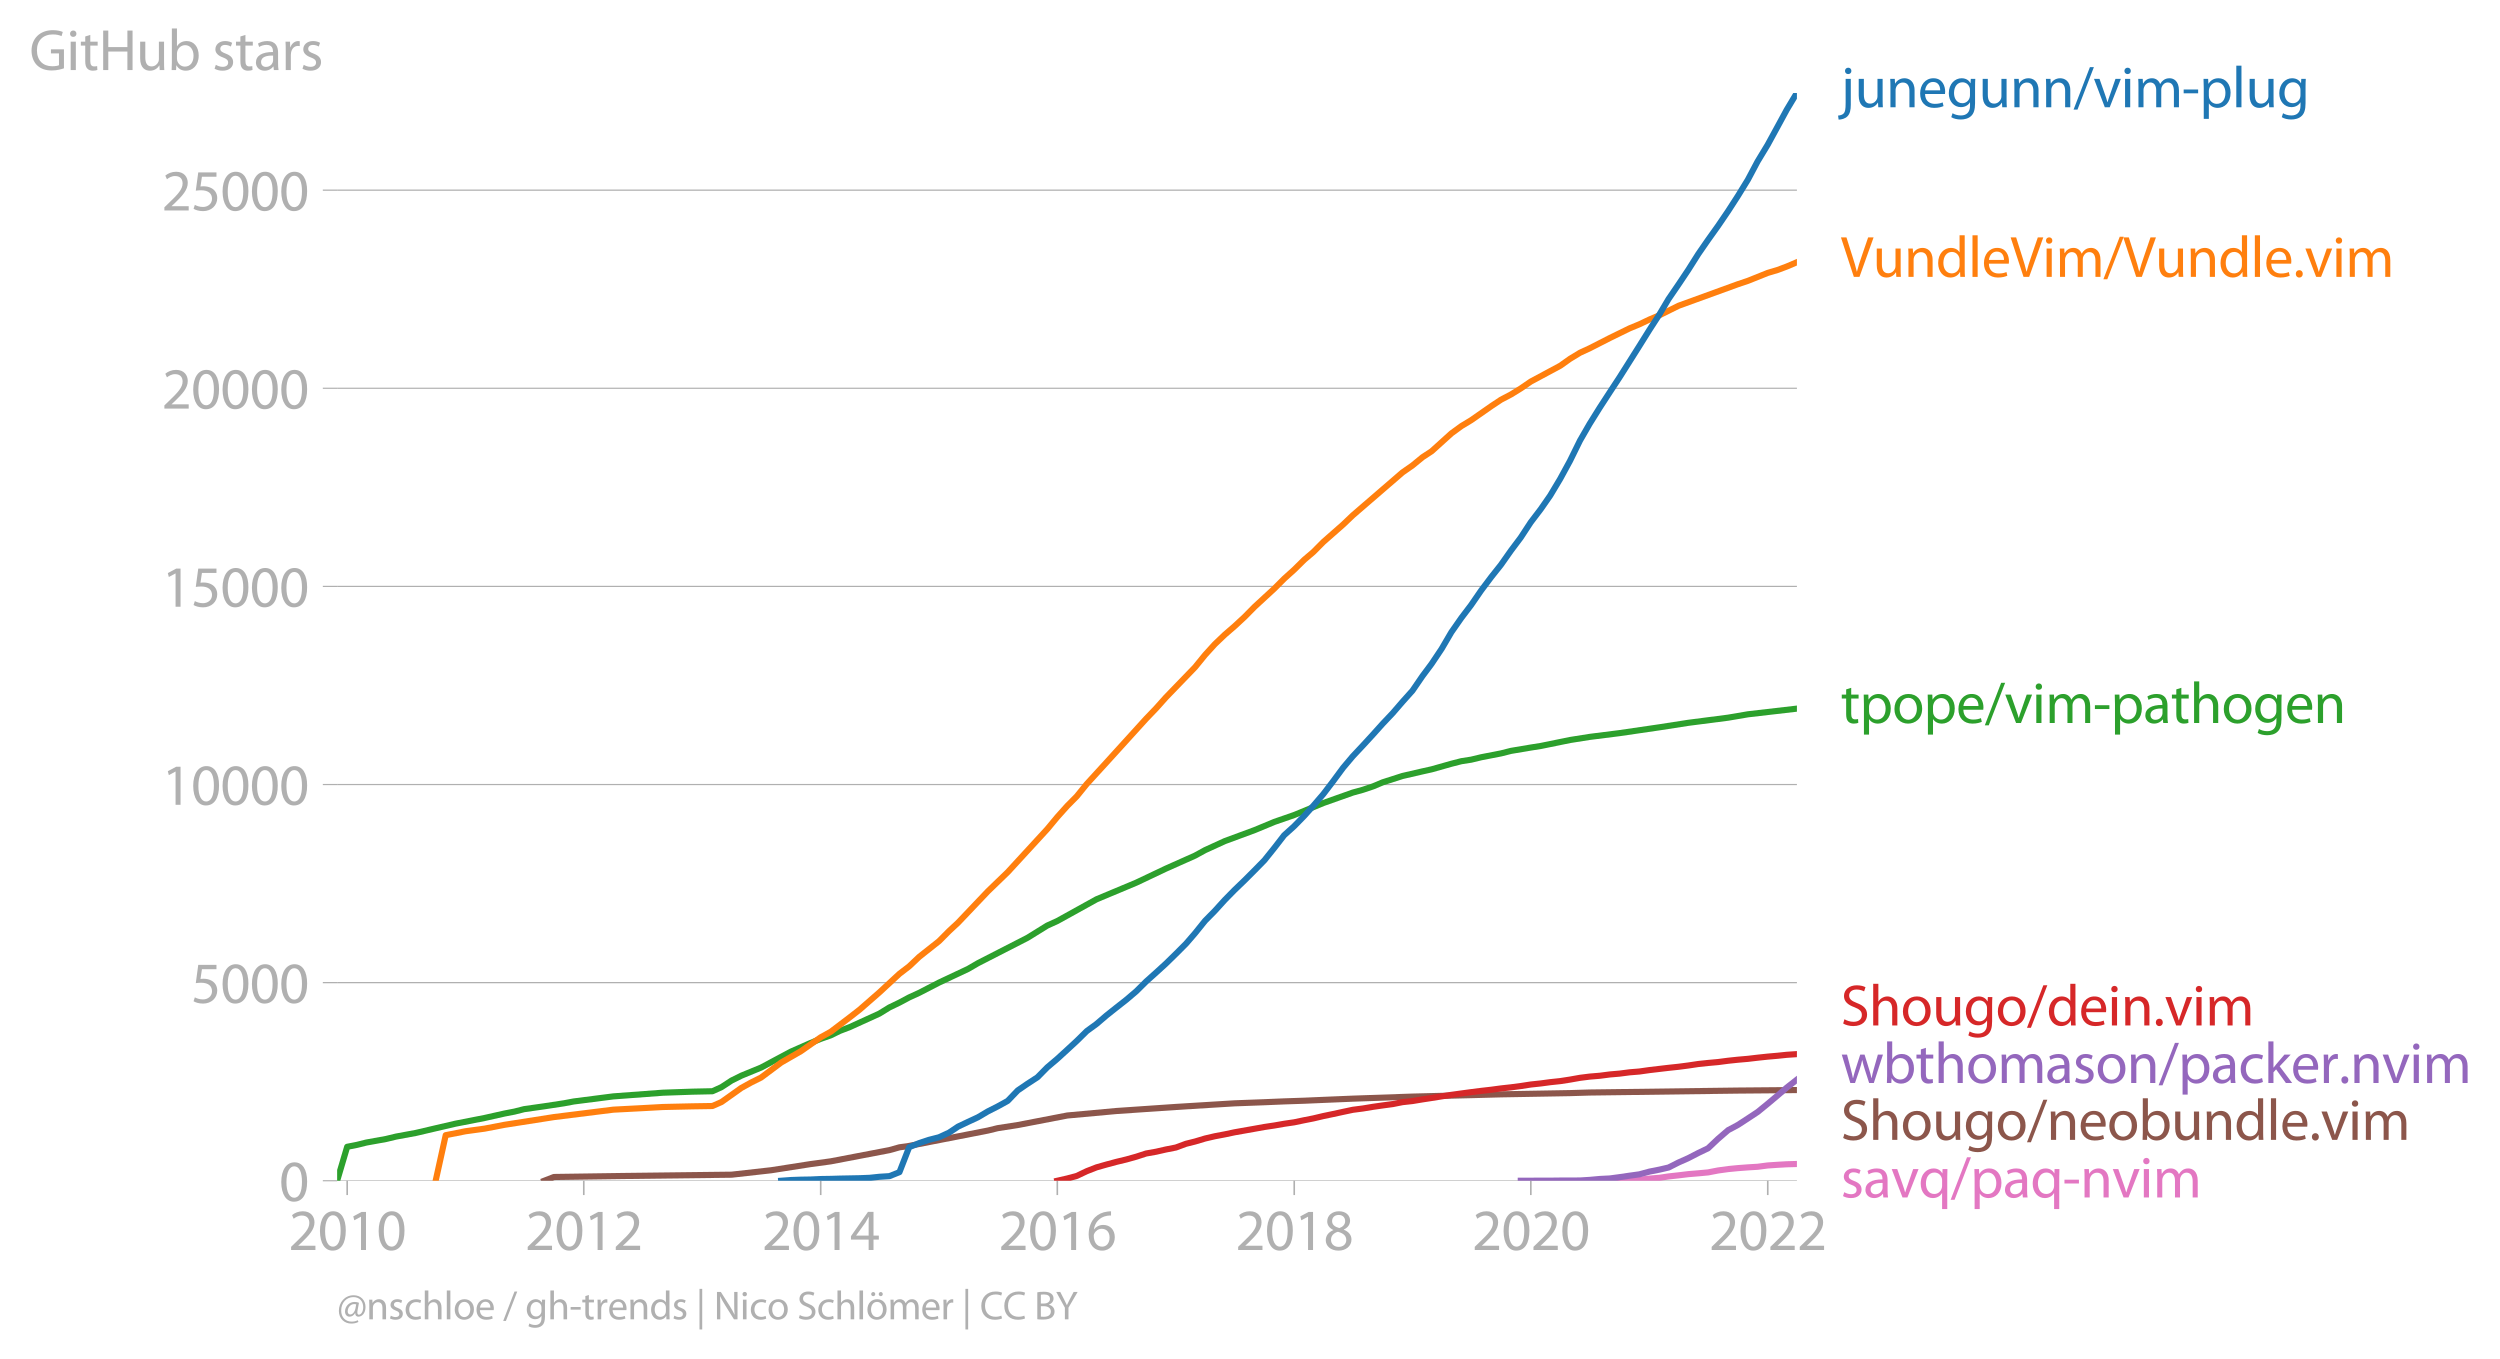 <svg xmlns:xlink="http://www.w3.org/1999/xlink" width="815.463" height="443.179" viewBox="0 0 611.597 332.384" xmlns="http://www.w3.org/2000/svg"><defs><style>*{stroke-linejoin:round;stroke-linecap:butt}</style></defs><g id="figure_1"><path d="M0 332.384h611.597V0H0v332.384z" style="fill:none" id="patch_1"/><g id="axes_1"><path d="M82.476 288.857h357.12V22.745H82.476v266.112z" style="fill:none" id="patch_2"/><g id="matplotlib.axis_1"><g id="xtick_1"><g id="line2d_1"><defs><path id="m082ef6f374" d="M0 0v3.5" style="stroke:#b0b0b0;stroke-width:.4"/></defs><use xlink:href="#m082ef6f374" x="84.934" y="288.857" style="fill:#b0b0b0;stroke:#b0b0b0;stroke-width:.4"/></g><g style="fill:#b0b0b0" transform="matrix(.14 0 0 -.14 70.571 305.797)" id="text_1"><defs><path id="MyriadPro-Regular-32" d="M2944 0v467H1075v13l333 307c877 845 1434 1466 1434 2234 0 595-378 1209-1274 1209-480 0-890-179-1178-422l180-397c192 160 505 352 883 352 621 0 825-390 825-813-6-627-486-1164-1548-2176L288 346V0h2656z" transform="scale(.016)"/><path id="MyriadPro-Regular-30" d="M1677 4230c-845 0-1447-768-1447-2163C243 691 794-70 1606-70c922 0 1447 780 1447 2195 0 1325-499 2105-1376 2105zm-32-435c582 0 845-672 845-1696 0-1062-276-1734-852-1734-512 0-844 614-844 1696 0 1133 358 1734 851 1734z" transform="scale(.016)"/><path id="MyriadPro-Regular-31" d="M1510 0h544v4160h-480l-908-486 108-429 724 390h12V0z" transform="scale(.016)"/></defs><use xlink:href="#MyriadPro-Regular-32"/><use xlink:href="#MyriadPro-Regular-30" x="51.3"/><use xlink:href="#MyriadPro-Regular-31" x="102.6"/><use xlink:href="#MyriadPro-Regular-30" x="153.9"/></g></g><g id="xtick_2"><use xlink:href="#m082ef6f374" x="142.816" y="288.857" style="fill:#b0b0b0;stroke:#b0b0b0;stroke-width:.4" id="line2d_2"/><g style="fill:#b0b0b0" transform="matrix(.14 0 0 -.14 128.452 305.797)" id="text_2"><use xlink:href="#MyriadPro-Regular-32"/><use xlink:href="#MyriadPro-Regular-30" x="51.3"/><use xlink:href="#MyriadPro-Regular-31" x="102.6"/><use xlink:href="#MyriadPro-Regular-32" x="153.9"/></g></g><g id="xtick_3"><use xlink:href="#m082ef6f374" x="200.776" y="288.857" style="fill:#b0b0b0;stroke:#b0b0b0;stroke-width:.4" id="line2d_3"/><g style="fill:#b0b0b0" transform="matrix(.14 0 0 -.14 186.413 305.797)" id="text_3"><defs><path id="MyriadPro-Regular-34" d="M2560 0v1133h582v441h-582v2586h-608L96 1504v-371h1933V0h531zM666 1574v13l1017 1415c115 192 218 371 346 614h19c-13-218-19-435-19-653V1574H666z" transform="scale(.016)"/></defs><use xlink:href="#MyriadPro-Regular-32"/><use xlink:href="#MyriadPro-Regular-30" x="51.3"/><use xlink:href="#MyriadPro-Regular-31" x="102.6"/><use xlink:href="#MyriadPro-Regular-34" x="153.9"/></g></g><g id="xtick_4"><use xlink:href="#m082ef6f374" x="258.658" y="288.857" style="fill:#b0b0b0;stroke:#b0b0b0;stroke-width:.4" id="line2d_4"/><g style="fill:#b0b0b0" transform="matrix(.14 0 0 -.14 244.294 305.797)" id="text_4"><defs><path id="MyriadPro-Regular-36" d="M2662 4224c-102 0-243-6-409-32-525-64-986-275-1331-614-410-410-704-1056-704-1876C218 621 800-70 1690-70c864 0 1382 704 1382 1465 0 813-518 1344-1254 1344-461 0-807-217-1005-480h-19c96 685 563 1331 1446 1479 160 25 307 32 422 25v461zM1690 365c-589 0-903 505-916 1190 0 103 26 186 64 250 154 301 468 512 807 512 518 0 857-359 857-954s-326-998-806-998h-6z" transform="scale(.016)"/></defs><use xlink:href="#MyriadPro-Regular-32"/><use xlink:href="#MyriadPro-Regular-30" x="51.3"/><use xlink:href="#MyriadPro-Regular-31" x="102.6"/><use xlink:href="#MyriadPro-Regular-36" x="153.9"/></g></g><g id="xtick_5"><use xlink:href="#m082ef6f374" x="316.618" y="288.857" style="fill:#b0b0b0;stroke:#b0b0b0;stroke-width:.4" id="line2d_5"/><g style="fill:#b0b0b0" transform="matrix(.14 0 0 -.14 302.255 305.797)" id="text_5"><defs><path id="MyriadPro-Regular-38" d="M1062 2170c-512-218-825-589-825-1114C237 448 762-70 1632-70c794 0 1414 486 1414 1209 0 506-320 871-838 1075v20c512 243 685 620 685 972 0 519-403 1024-1210 1024-729 0-1286-448-1286-1107 0-358 198-717 659-934l6-19zm583-1831c-531 0-851 371-832 794 0 397 262 717 749 857 563-160 915-403 915-908 0-423-327-743-832-743zm6 3488c506 0 704-345 704-678 0-378-275-634-633-755-480 128-794 352-794 768 0 358 256 665 723 665z" transform="scale(.016)"/></defs><use xlink:href="#MyriadPro-Regular-32"/><use xlink:href="#MyriadPro-Regular-30" x="51.3"/><use xlink:href="#MyriadPro-Regular-31" x="102.6"/><use xlink:href="#MyriadPro-Regular-38" x="153.9"/></g></g><g id="xtick_6"><use xlink:href="#m082ef6f374" x="374.5" y="288.857" style="fill:#b0b0b0;stroke:#b0b0b0;stroke-width:.4" id="line2d_6"/><g style="fill:#b0b0b0" transform="matrix(.14 0 0 -.14 360.136 305.797)" id="text_6"><use xlink:href="#MyriadPro-Regular-32"/><use xlink:href="#MyriadPro-Regular-30" x="51.3"/><use xlink:href="#MyriadPro-Regular-32" x="102.6"/><use xlink:href="#MyriadPro-Regular-30" x="153.9"/></g></g><g id="xtick_7"><use xlink:href="#m082ef6f374" x="432.46" y="288.857" style="fill:#b0b0b0;stroke:#b0b0b0;stroke-width:.4" id="line2d_7"/><g style="fill:#b0b0b0" transform="matrix(.14 0 0 -.14 418.097 305.797)" id="text_7"><use xlink:href="#MyriadPro-Regular-32"/><use xlink:href="#MyriadPro-Regular-30" x="51.3"/><use xlink:href="#MyriadPro-Regular-32" x="102.6"/><use xlink:href="#MyriadPro-Regular-32" x="153.9"/></g></g></g><g id="matplotlib.axis_2"><g id="ytick_1"><path d="M82.476 288.857h357.12" clip-path="url(#p7a5272854f)" style="fill:none;stroke:#b0b0b0;stroke-width:.3;stroke-linecap:square" id="line2d_8"/><g id="line2d_9"><defs><path id="m5adf22df13" d="M0 0h-3.5" style="stroke:#b0b0b0;stroke-width:.3"/></defs><use xlink:href="#m5adf22df13" x="82.476" y="288.857" style="fill:#b0b0b0;stroke:#b0b0b0;stroke-width:.3"/></g><use xlink:href="#MyriadPro-Regular-30" style="fill:#b0b0b0" transform="matrix(.14 0 0 -.14 68.295 293.827)" id="text_8"/></g><g id="ytick_2"><path d="M82.476 240.39h357.12" clip-path="url(#p7a5272854f)" style="fill:none;stroke:#b0b0b0;stroke-width:.3;stroke-linecap:square" id="line2d_10"/><use xlink:href="#m5adf22df13" x="82.476" y="240.39" style="fill:#b0b0b0;stroke:#b0b0b0;stroke-width:.3" id="line2d_11"/><g style="fill:#b0b0b0" transform="matrix(.14 0 0 -.14 46.75 245.36)" id="text_9"><defs><path id="MyriadPro-Regular-35" d="M2771 4160H781L512 2163c154 19 339 45 576 45 832 0 1190-384 1197-922 0-556-455-902-986-902-377 0-717 128-889 230L269 186C467 58 851-70 1306-70c902 0 1548 608 1548 1420 0 525-268 884-595 1069-256 154-576 224-896 224-153 0-243-13-339-25l160 1068h1587v474z" transform="scale(.016)"/></defs><use xlink:href="#MyriadPro-Regular-35"/><use xlink:href="#MyriadPro-Regular-30" x="51.3"/><use xlink:href="#MyriadPro-Regular-30" x="102.6"/><use xlink:href="#MyriadPro-Regular-30" x="153.9"/></g></g><g id="ytick_3"><path d="M82.476 191.923h357.12" clip-path="url(#p7a5272854f)" style="fill:none;stroke:#b0b0b0;stroke-width:.3;stroke-linecap:square" id="line2d_12"/><use xlink:href="#m5adf22df13" x="82.476" y="191.923" style="fill:#b0b0b0;stroke:#b0b0b0;stroke-width:.3" id="line2d_13"/><g style="fill:#b0b0b0" transform="matrix(.14 0 0 -.14 39.568 196.893)" id="text_10"><use xlink:href="#MyriadPro-Regular-31"/><use xlink:href="#MyriadPro-Regular-30" x="51.3"/><use xlink:href="#MyriadPro-Regular-30" x="102.6"/><use xlink:href="#MyriadPro-Regular-30" x="153.9"/><use xlink:href="#MyriadPro-Regular-30" x="205.2"/></g></g><g id="ytick_4"><path d="M82.476 143.456h357.12" clip-path="url(#p7a5272854f)" style="fill:none;stroke:#b0b0b0;stroke-width:.3;stroke-linecap:square" id="line2d_14"/><use xlink:href="#m5adf22df13" x="82.476" y="143.456" style="fill:#b0b0b0;stroke:#b0b0b0;stroke-width:.3" id="line2d_15"/><g style="fill:#b0b0b0" transform="matrix(.14 0 0 -.14 39.568 148.426)" id="text_11"><use xlink:href="#MyriadPro-Regular-31"/><use xlink:href="#MyriadPro-Regular-35" x="51.3"/><use xlink:href="#MyriadPro-Regular-30" x="102.6"/><use xlink:href="#MyriadPro-Regular-30" x="153.9"/><use xlink:href="#MyriadPro-Regular-30" x="205.2"/></g></g><g id="ytick_5"><path d="M82.476 94.99h357.12" clip-path="url(#p7a5272854f)" style="fill:none;stroke:#b0b0b0;stroke-width:.3;stroke-linecap:square" id="line2d_16"/><use xlink:href="#m5adf22df13" x="82.476" y="94.99" style="fill:#b0b0b0;stroke:#b0b0b0;stroke-width:.3" id="line2d_17"/><g style="fill:#b0b0b0" transform="matrix(.14 0 0 -.14 39.568 99.96)" id="text_12"><use xlink:href="#MyriadPro-Regular-32"/><use xlink:href="#MyriadPro-Regular-30" x="51.3"/><use xlink:href="#MyriadPro-Regular-30" x="102.6"/><use xlink:href="#MyriadPro-Regular-30" x="153.9"/><use xlink:href="#MyriadPro-Regular-30" x="205.2"/></g></g><g id="ytick_6"><path d="M82.476 46.523h357.12" clip-path="url(#p7a5272854f)" style="fill:none;stroke:#b0b0b0;stroke-width:.3;stroke-linecap:square" id="line2d_18"/><use xlink:href="#m5adf22df13" x="82.476" y="46.523" style="fill:#b0b0b0;stroke:#b0b0b0;stroke-width:.3" id="line2d_19"/><g style="fill:#b0b0b0" transform="matrix(.14 0 0 -.14 39.568 51.493)" id="text_13"><use xlink:href="#MyriadPro-Regular-32"/><use xlink:href="#MyriadPro-Regular-35" x="51.3"/><use xlink:href="#MyriadPro-Regular-30" x="102.6"/><use xlink:href="#MyriadPro-Regular-30" x="153.9"/><use xlink:href="#MyriadPro-Regular-30" x="205.2"/></g></g><g style="fill:#b0b0b0" transform="matrix(.14 0 0 -.14 7.2 17.14)" id="text_14"><defs><path id="MyriadPro-Regular-47" d="M3770 2266H2349v-448h877V531c-128-64-378-115-743-115-1005 0-1664 646-1664 1741 0 1081 685 1734 1735 1734 435 0 723-83 953-185l135 454c-186 90-576 198-1076 198-1446 0-2329-940-2336-2227 0-672 231-1248 602-1606 422-403 960-570 1613-570 582 0 1075 147 1325 237v2074z" transform="scale(.016)"/><path id="MyriadPro-Regular-69" d="M1030 0v3098H467V0h563zM749 4320c-205 0-352-154-352-352 0-192 141-346 339-346 224 0 365 154 358 346 0 198-134 352-345 352z" transform="scale(.016)"/><path id="MyriadPro-Regular-74" d="M595 3667v-569H115v-429h480V979c0-365 58-640 218-806C947 19 1158-70 1421-70c217 0 390 38 499 83l-26 422c-83-25-172-38-326-38-314 0-422 217-422 601v1671h806v429h-806v742l-551-173z" transform="scale(.016)"/><path id="MyriadPro-Regular-48" d="M486 4314V0h557v2022h2087V0h563v4314h-563V2509H1043v1805H486z" transform="scale(.016)"/><path id="MyriadPro-Regular-75" d="M3059 3098h-563V1197c0-103-19-205-51-288-103-250-365-512-743-512-512 0-691 397-691 985v1716H448V1286C448 198 1030-70 1517-70c550 0 877 326 1024 576h13l32-506h499c-19 243-26 525-26 845v2253z" transform="scale(.016)"/><path id="MyriadPro-Regular-62" d="M467 800c0-275-13-589-25-800h486l26 512h19c230-410 589-582 1037-582 691 0 1388 550 1388 1657 7 941-537 1581-1305 1581-499 0-858-224-1056-570h-13v1946H467V800zm557 998c0 90 19 167 32 231 115 429 474 691 858 691 601 0 921-531 921-1152 0-710-352-1190-941-1190-409 0-736 268-844 659-13 64-26 134-26 205v556z" transform="scale(.016)"/><path id="MyriadPro-Regular-73" d="M250 147C467 19 781-70 1120-70c736 0 1158 390 1158 934 0 461-275 730-812 934-404 154-589 269-589 525 0 231 185 423 518 423 288 0 512-103 634-180l141 410c-173 102-448 192-762 192-666 0-1069-410-1069-909 0-371 263-678 819-877 416-153 576-300 576-569 0-256-192-461-601-461-282 0-576 115-743 224L250 147z" transform="scale(.016)"/><path id="MyriadPro-Regular-61" d="M2643 1901c0 621-230 1267-1177 1267-391 0-762-109-1018-275l128-371c218 140 518 230 806 230 634 0 704-461 704-717v-64C890 1978 224 1568 224 819c0-448 320-889 947-889 442 0 775 217 947 460h20l44-390h512c-38 211-51 474-51 742v1159zm-544-858c0-57-13-121-32-179-89-262-345-518-749-518-288 0-531 172-531 537 0 602 698 711 1312 698v-538z" transform="scale(.016)"/><path id="MyriadPro-Regular-72" d="M467 0h557v1651c0 96 13 186 26 263 76 422 358 723 755 723 77 0 134-7 192-19v531c-51 13-96 19-160 19-378 0-717-262-858-678h-25l-20 608H442c19-288 25-602 25-967V0z" transform="scale(.016)"/></defs><use xlink:href="#MyriadPro-Regular-47"/><use xlink:href="#MyriadPro-Regular-69" x="64.6"/><use xlink:href="#MyriadPro-Regular-74" x="88"/><use xlink:href="#MyriadPro-Regular-48" x="121.1"/><use xlink:href="#MyriadPro-Regular-75" x="186.3"/><use xlink:href="#MyriadPro-Regular-62" x="241.4"/><use xlink:href="#MyriadPro-Regular-20" x="298.3"/><use xlink:href="#MyriadPro-Regular-73" x="319.5"/><use xlink:href="#MyriadPro-Regular-74" x="359.1"/><use xlink:href="#MyriadPro-Regular-61" x="392.2"/><use xlink:href="#MyriadPro-Regular-72" x="440.4"/><use xlink:href="#MyriadPro-Regular-73" x="473.1"/></g></g><path d="m396.225 288.857 2.458-.223 2.379-.03 2.458-.27 2.457-.204 2.22-.33 2.459-.271 2.378-.29 2.458-.204 2.379-.223 2.458-.475 2.458-.34 2.379-.232 2.458-.184 2.378-.146 2.458-.32 2.458-.164 2.22-.127 2.458-.067" clip-path="url(#p7a5272854f)" style="fill:none;stroke:#e377c2;stroke-width:1.5;stroke-linecap:square" id="line2d_20"/><path d="m133.142 288.857 2.379-.92 16.889-.243 26.562-.32 9.673-1.086 9.673-1.512 4.916-.669 14.352-2.743 2.458-.688 2.378-.34 19.268-3.76 2.378-.582 4.916-.766 12.132-2.336 11.972-1.095 14.59-.999 14.35-.882 7.296-.271 4.836-.204 4.916-.165 4.678-.203 7.216-.3 14.589-.505 14.351-.358 7.295-.194 16.889-.3 4.836-.146 36.236-.475 14.43-.126h0" clip-path="url(#p7a5272854f)" style="fill:none;stroke:#8c564b;stroke-width:1.5;stroke-linecap:square" id="line2d_21"/><path d="m372.042 288.857 2.458-.01 2.458-.01h2.299l2.458-.029h2.379l2.458-.019 2.378-.145 2.458-.223 2.458-.126 2.379-.32 2.458-.359 2.379-.33 2.458-.668 2.457-.485 2.22-.514 2.459-1.24 2.378-1.057 2.458-1.27 2.379-1.144 2.458-2.326 2.458-2.113 2.379-1.27 2.458-1.6 2.378-1.57 2.458-2.006 2.458-2.065 2.22-1.91 2.458-1.929" clip-path="url(#p7a5272854f)" style="fill:none;stroke:#9467bd;stroke-width:1.5;stroke-linecap:square" id="line2d_22"/><g style="fill:#1f77b4" transform="matrix(.14 0 0 -.14 450.31 26.238)" id="text_15"><defs><path id="MyriadPro-Regular-6a" d="M-230-1350c300 0 710 102 960 352 275 281 371 672 371 1273v2823H538V493c0-743-58-992-212-1165C192-819-32-890-288-909l58-441zM826 4320c-212 0-359-154-359-352 0-186 135-346 346-346 224 0 358 160 352 346 0 198-135 352-339 352z" transform="scale(.016)"/><path id="MyriadPro-Regular-6e" d="M467 0h563v1862c0 96 13 192 39 263 96 313 384 576 755 576 531 0 717-416 717-915V0h563v1850c0 1062-666 1318-1094 1318-512 0-871-288-1024-582h-13l-32 512H442c19-256 25-519 25-839V0z" transform="scale(.016)"/><path id="MyriadPro-Regular-65" d="M2957 1446c6 58 19 148 19 263 0 569-269 1459-1280 1459-902 0-1453-736-1453-1670C243 563 813-70 1766-70c493 0 832 108 1031 198l-96 403c-211-89-455-160-858-160-563 0-1049 314-1062 1075h2176zM787 1850c45 390 295 915 864 915 634 0 787-557 781-915H787z" transform="scale(.016)"/><path id="MyriadPro-Regular-67" d="M3110 2246c0 378 13 628 26 852h-493l-25-468h-13c-135 256-429 538-967 538-710 0-1395-595-1395-1645C243 666 794 13 1562 13c480 0 812 230 985 518h13V186c0-781-422-1082-998-1082-384 0-704 115-909 243l-141-429c250-166 659-256 1030-256 391 0 826 90 1127 372 301 268 441 704 441 1414v1798zm-556-928c0-96-13-204-45-300-122-359-435-576-781-576-608 0-915 505-915 1113 0 717 384 1171 921 1171 410 0 685-268 788-595 25-77 32-160 32-256v-557z" transform="scale(.016)"/><path id="MyriadPro-Regular-2f" d="m422-256 1792 4640h-435L-6-256h428z" transform="scale(.016)"/><path id="MyriadPro-Regular-76" d="M83 3098 1261 0h537l1216 3098h-588l-602-1741c-102-282-192-538-262-794h-20c-64 256-147 512-249 794L685 3098H83z" transform="scale(.016)"/><path id="MyriadPro-Regular-6d" d="M467 0h551v1869c0 96 12 192 44 275 90 282 346 563 698 563 429 0 646-358 646-851V0h551v1914c0 102 19 204 45 281 96 275 345 512 665 512 455 0 672-358 672-953V0h551v1824c0 1075-608 1344-1018 1344-294 0-499-77-685-218-128-96-249-230-345-403h-13c-135 365-455 621-877 621-512 0-800-275-973-570h-19l-26 500H442c19-256 25-519 25-839V0z" transform="scale(.016)"/><path id="MyriadPro-Regular-2d" d="M192 1939v-416h1581v416H192z" transform="scale(.016)"/><path id="MyriadPro-Regular-70" d="M467-1267h557V416h13c185-307 544-486 953-486 730 0 1408 550 1408 1664 0 940-563 1574-1312 1574-505 0-870-224-1100-602h-13l-26 532H442c12-295 25-615 25-1012v-3353zm557 3059c0 77 19 160 38 230 109 423 468 698 852 698 595 0 921-531 921-1152 0-710-345-1197-941-1197-403 0-742 269-844 659-13 71-26 148-26 231v531z" transform="scale(.016)"/><path id="MyriadPro-Regular-6c" d="M467 0h563v4544H467V0z" transform="scale(.016)"/></defs><use xlink:href="#MyriadPro-Regular-6a"/><use xlink:href="#MyriadPro-Regular-75" x="24.3"/><use xlink:href="#MyriadPro-Regular-6e" x="79.4"/><use xlink:href="#MyriadPro-Regular-65" x="134.9"/><use xlink:href="#MyriadPro-Regular-67" x="185"/><use xlink:href="#MyriadPro-Regular-75" x="240.9"/><use xlink:href="#MyriadPro-Regular-6e" x="296"/><use xlink:href="#MyriadPro-Regular-6e" x="351.5"/><use xlink:href="#MyriadPro-Regular-2f" x="407"/><use xlink:href="#MyriadPro-Regular-76" x="441.3"/><use xlink:href="#MyriadPro-Regular-69" x="489.4"/><use xlink:href="#MyriadPro-Regular-6d" x="512.8"/><use xlink:href="#MyriadPro-Regular-2d" x="596.2"/><use xlink:href="#MyriadPro-Regular-70" x="626.9"/><use xlink:href="#MyriadPro-Regular-6c" x="683.8"/><use xlink:href="#MyriadPro-Regular-75" x="707.4"/><use xlink:href="#MyriadPro-Regular-67" x="762.5"/></g><g style="fill:#ff7f0e" transform="matrix(.14 0 0 -.14 450.31 67.74)" id="text_16"><defs><path id="MyriadPro-Regular-56" d="m2048 0 1542 4314h-595l-729-2132c-192-563-372-1107-493-1606h-13c-115 506-275 1030-461 1613L627 4314H26L1434 0h614z" transform="scale(.016)"/><path id="MyriadPro-Regular-64" d="M2579 4544V2694h-13c-140 250-460 474-934 474-755 0-1395-634-1389-1664C243 563 819-70 1568-70c506 0 883 262 1056 608h13l25-538h506c-19 211-26 525-26 800v3744h-563zm0-3245c0-89-6-166-25-243-103-422-448-672-826-672-608 0-915 518-915 1146 0 684 345 1196 928 1196 422 0 729-294 813-652 19-71 25-167 25-237v-538z" transform="scale(.016)"/><path id="MyriadPro-Regular-2e" d="M710-70c237 0 384 172 384 403 0 237-153 403-377 403S333 570 333 333c0-231 153-403 371-403h6z" transform="scale(.016)"/></defs><use xlink:href="#MyriadPro-Regular-56"/><use xlink:href="#MyriadPro-Regular-75" x="55.8"/><use xlink:href="#MyriadPro-Regular-6e" x="110.9"/><use xlink:href="#MyriadPro-Regular-64" x="166.4"/><use xlink:href="#MyriadPro-Regular-6c" x="222.8"/><use xlink:href="#MyriadPro-Regular-65" x="246.4"/><use xlink:href="#MyriadPro-Regular-56" x="296.5"/><use xlink:href="#MyriadPro-Regular-69" x="352.3"/><use xlink:href="#MyriadPro-Regular-6d" x="375.7"/><use xlink:href="#MyriadPro-Regular-2f" x="459.1"/><use xlink:href="#MyriadPro-Regular-56" x="493.4"/><use xlink:href="#MyriadPro-Regular-75" x="549.2"/><use xlink:href="#MyriadPro-Regular-6e" x="604.3"/><use xlink:href="#MyriadPro-Regular-64" x="659.8"/><use xlink:href="#MyriadPro-Regular-6c" x="716.2"/><use xlink:href="#MyriadPro-Regular-65" x="739.8"/><use xlink:href="#MyriadPro-Regular-2e" x="789.9"/><use xlink:href="#MyriadPro-Regular-76" x="810.6"/><use xlink:href="#MyriadPro-Regular-69" x="858.7"/><use xlink:href="#MyriadPro-Regular-6d" x="882.1"/></g><g style="fill:#2ca02c" transform="matrix(.14 0 0 -.14 450.31 176.867)" id="text_17"><defs><path id="MyriadPro-Regular-6f" d="M1779 3168c-857 0-1536-608-1536-1645C243 544 890-70 1728-70c749 0 1542 499 1542 1644 0 948-601 1594-1491 1594zm-13-422c666 0 928-666 928-1191 0-697-403-1203-940-1203-551 0-941 512-941 1190 0 589 288 1204 953 1204z" transform="scale(.016)"/><path id="MyriadPro-Regular-68" d="M467 0h563v1869c0 109 7 192 39 269 102 307 390 563 755 563 531 0 717-423 717-922V0h563v1843c0 1069-666 1325-1082 1325-211 0-409-64-576-160-172-96-313-237-403-397h-13v1933H467V0z" transform="scale(.016)"/></defs><use xlink:href="#MyriadPro-Regular-74"/><use xlink:href="#MyriadPro-Regular-70" x="33.1"/><use xlink:href="#MyriadPro-Regular-6f" x="90"/><use xlink:href="#MyriadPro-Regular-70" x="144.9"/><use xlink:href="#MyriadPro-Regular-65" x="201.8"/><use xlink:href="#MyriadPro-Regular-2f" x="251.9"/><use xlink:href="#MyriadPro-Regular-76" x="286.2"/><use xlink:href="#MyriadPro-Regular-69" x="334.3"/><use xlink:href="#MyriadPro-Regular-6d" x="357.7"/><use xlink:href="#MyriadPro-Regular-2d" x="441.1"/><use xlink:href="#MyriadPro-Regular-70" x="471.8"/><use xlink:href="#MyriadPro-Regular-61" x="528.7"/><use xlink:href="#MyriadPro-Regular-74" x="576.9"/><use xlink:href="#MyriadPro-Regular-68" x="610"/><use xlink:href="#MyriadPro-Regular-6f" x="665.5"/><use xlink:href="#MyriadPro-Regular-67" x="720.4"/><use xlink:href="#MyriadPro-Regular-65" x="776.3"/><use xlink:href="#MyriadPro-Regular-6e" x="826.4"/></g><g style="fill:#d62728" transform="matrix(.14 0 0 -.14 450.31 250.862)" id="text_18"><defs><path id="MyriadPro-Regular-53" d="M269 211C499 58 954-70 1370-70c1017 0 1510 582 1510 1248 0 633-371 985-1101 1267-595 230-857 429-857 832 0 294 224 646 812 646 391 0 679-128 820-205l153 455c-192 109-512 211-953 211-839 0-1396-499-1396-1171 0-608 436-973 1140-1223 582-224 812-454 812-857 0-435-332-736-902-736-384 0-749 128-998 281L269 211z" transform="scale(.016)"/></defs><use xlink:href="#MyriadPro-Regular-53"/><use xlink:href="#MyriadPro-Regular-68" x="49.3"/><use xlink:href="#MyriadPro-Regular-6f" x="104.8"/><use xlink:href="#MyriadPro-Regular-75" x="159.7"/><use xlink:href="#MyriadPro-Regular-67" x="214.8"/><use xlink:href="#MyriadPro-Regular-6f" x="270.7"/><use xlink:href="#MyriadPro-Regular-2f" x="325.6"/><use xlink:href="#MyriadPro-Regular-64" x="359.9"/><use xlink:href="#MyriadPro-Regular-65" x="416.3"/><use xlink:href="#MyriadPro-Regular-69" x="466.4"/><use xlink:href="#MyriadPro-Regular-6e" x="489.8"/><use xlink:href="#MyriadPro-Regular-2e" x="545.3"/><use xlink:href="#MyriadPro-Regular-76" x="566"/><use xlink:href="#MyriadPro-Regular-69" x="614.1"/><use xlink:href="#MyriadPro-Regular-6d" x="637.5"/></g><g style="fill:#9467bd" transform="matrix(.14 0 0 -.14 450.31 264.94)" id="text_19"><defs><path id="MyriadPro-Regular-77" d="M115 3098 1050 0h512l499 1472c109 333 205 653 281 1024h13c77-365 167-672 275-1018L3104 0h512l998 3098h-556l-442-1556c-102-364-186-691-237-1004h-19c-70 313-160 640-275 1011l-480 1549h-474l-505-1575c-103-339-205-672-276-985h-19c-57 320-141 640-230 985L691 3098H115z" transform="scale(.016)"/><path id="MyriadPro-Regular-63" d="M2579 538c-160-71-371-154-691-154-614 0-1075 442-1075 1158 0 647 384 1172 1094 1172 307 0 519-71 653-148l128 436c-154 76-448 160-781 160-1011 0-1664-692-1664-1645C243 570 851-70 1786-70c416 0 742 108 889 185l-96 423z" transform="scale(.016)"/><path id="MyriadPro-Regular-6b" d="M1024 4544H467V0h557v1165l288 320L2381 0h685L1702 1824l1197 1274h-678l-909-1069c-90-109-198-243-275-352h-13v2867z" transform="scale(.016)"/></defs><use xlink:href="#MyriadPro-Regular-77"/><use xlink:href="#MyriadPro-Regular-62" x="73.6"/><use xlink:href="#MyriadPro-Regular-74" x="130.5"/><use xlink:href="#MyriadPro-Regular-68" x="163.6"/><use xlink:href="#MyriadPro-Regular-6f" x="219.1"/><use xlink:href="#MyriadPro-Regular-6d" x="274"/><use xlink:href="#MyriadPro-Regular-61" x="357.4"/><use xlink:href="#MyriadPro-Regular-73" x="405.6"/><use xlink:href="#MyriadPro-Regular-6f" x="445.2"/><use xlink:href="#MyriadPro-Regular-6e" x="500.1"/><use xlink:href="#MyriadPro-Regular-2f" x="555.6"/><use xlink:href="#MyriadPro-Regular-70" x="589.9"/><use xlink:href="#MyriadPro-Regular-61" x="646.8"/><use xlink:href="#MyriadPro-Regular-63" x="695"/><use xlink:href="#MyriadPro-Regular-6b" x="739.8"/><use xlink:href="#MyriadPro-Regular-65" x="786.7"/><use xlink:href="#MyriadPro-Regular-72" x="836.8"/><use xlink:href="#MyriadPro-Regular-2e" x="869.5"/><use xlink:href="#MyriadPro-Regular-6e" x="890.2"/><use xlink:href="#MyriadPro-Regular-76" x="945.7"/><use xlink:href="#MyriadPro-Regular-69" x="993.8"/><use xlink:href="#MyriadPro-Regular-6d" x="1017.2"/></g><g style="fill:#8c564b" transform="matrix(.14 0 0 -.14 450.31 278.862)" id="text_20"><use xlink:href="#MyriadPro-Regular-53"/><use xlink:href="#MyriadPro-Regular-68" x="49.3"/><use xlink:href="#MyriadPro-Regular-6f" x="104.8"/><use xlink:href="#MyriadPro-Regular-75" x="159.7"/><use xlink:href="#MyriadPro-Regular-67" x="214.8"/><use xlink:href="#MyriadPro-Regular-6f" x="270.7"/><use xlink:href="#MyriadPro-Regular-2f" x="325.6"/><use xlink:href="#MyriadPro-Regular-6e" x="359.9"/><use xlink:href="#MyriadPro-Regular-65" x="415.4"/><use xlink:href="#MyriadPro-Regular-6f" x="465.5"/><use xlink:href="#MyriadPro-Regular-62" x="520.4"/><use xlink:href="#MyriadPro-Regular-75" x="577.3"/><use xlink:href="#MyriadPro-Regular-6e" x="632.4"/><use xlink:href="#MyriadPro-Regular-64" x="687.9"/><use xlink:href="#MyriadPro-Regular-6c" x="744.3"/><use xlink:href="#MyriadPro-Regular-65" x="767.9"/><use xlink:href="#MyriadPro-Regular-2e" x="818"/><use xlink:href="#MyriadPro-Regular-76" x="838.7"/><use xlink:href="#MyriadPro-Regular-69" x="886.8"/><use xlink:href="#MyriadPro-Regular-6d" x="910.2"/></g><g style="fill:#e377c2" transform="matrix(.14 0 0 -.14 450.31 292.94)" id="text_21"><defs><path id="MyriadPro-Regular-71" d="M2579-1267h563v3513c0 320 7 589 20 852h-532l-19-468h-13c-153 301-473 538-953 538-653 0-1402-512-1402-1670C243 557 832-70 1555-70c499 0 845 243 1011 550h13v-1747zm0 2528c0-83-19-192-45-269-128-390-441-614-806-614-621 0-915 537-915 1152 0 697 352 1190 934 1190 423 0 723-294 807-640 19-70 25-160 25-237v-582z" transform="scale(.016)"/></defs><use xlink:href="#MyriadPro-Regular-73"/><use xlink:href="#MyriadPro-Regular-61" x="39.6"/><use xlink:href="#MyriadPro-Regular-76" x="87.8"/><use xlink:href="#MyriadPro-Regular-71" x="135.9"/><use xlink:href="#MyriadPro-Regular-2f" x="192.2"/><use xlink:href="#MyriadPro-Regular-70" x="226.5"/><use xlink:href="#MyriadPro-Regular-61" x="283.4"/><use xlink:href="#MyriadPro-Regular-71" x="331.6"/><use xlink:href="#MyriadPro-Regular-2d" x="387.9"/><use xlink:href="#MyriadPro-Regular-6e" x="418.6"/><use xlink:href="#MyriadPro-Regular-76" x="474.1"/><use xlink:href="#MyriadPro-Regular-69" x="522.2"/><use xlink:href="#MyriadPro-Regular-6d" x="545.6"/></g><g style="fill:#b0b0b0" transform="matrix(.097 0 0 -.097 82.476 322.755)" id="text_22"><defs><path id="MyriadPro-Regular-40" d="M2867 1632c-70-397-409-870-781-870-281 0-422 204-422 486 0 621 454 1152 1018 1152 147 0 256-26 320-45l-135-723zm384-1773c-262-147-601-224-966-224-947 0-1645 666-1645 1735 0 1299 877 2131 1920 2131 992 0 1549-672 1549-1600 0-743-365-1178-691-1171-212 6-288 230-192 716l217 1159c-166 77-409 134-685 134-889 0-1516-723-1516-1517 0-505 320-806 691-806 384 0 678 186 902 563h26c-19-390 217-563 473-563 602 0 1140 563 1140 1523 0 1069-749 1856-1863 1856-1421 0-2336-1145-2336-2464C275 96 1165-672 2214-672c429 0 788 70 1140 256l-103 275z" transform="scale(.016)"/><path id="MyriadPro-Regular-7c" d="M550 4800v-6400h429v6400H550z" transform="scale(.016)"/><path id="MyriadPro-Regular-4e" d="M1011 0v1843c0 717-13 1235-45 1779l20 7c217-467 505-960 806-1440L3162 0h563v4314h-525V2509c0-672 13-1197 64-1773l-13-6c-205 441-454 896-774 1401L1094 4314H486V0h525z" transform="scale(.016)"/><path id="MyriadPro-Regular-f6" d="M1165 3648c185 0 313 154 313 326 0 186-134 327-313 327s-327-147-327-327c0-172 135-326 320-326h7zm1184 0c185 0 313 154 313 326 0 186-134 327-313 327s-320-147-320-327c0-172 128-326 313-326h7zm-570-480c-857 0-1536-608-1536-1645C243 544 890-70 1728-70c749 0 1542 499 1542 1644 0 948-601 1594-1491 1594zm-13-422c666 0 928-666 928-1191 0-697-403-1203-940-1203-551 0-941 512-941 1190 0 589 288 1204 953 1204z" transform="scale(.016)"/><path id="MyriadPro-Regular-43" d="M3386 582c-224-108-570-179-909-179-1050 0-1658 679-1658 1735 0 1132 672 1779 1683 1779 359 0 660-77 871-179l134 454c-147 77-486 192-1024 192-1337 0-2253-915-2253-2266C230 704 1146-70 2362-70c524 0 934 108 1139 211l-115 441z" transform="scale(.016)"/><path id="MyriadPro-Regular-42" d="M486 13c186-26 480-51 864-51 704 0 1191 128 1492 403 217 211 364 493 364 864 0 640-480 979-889 1081v13c454 167 729 531 729 947 0 340-134 596-358 762-269 218-627 314-1184 314-390 0-774-39-1018-90V13zm557 3865c90 20 237 39 493 39 563 0 947-199 947-704 0-416-345-723-934-723h-506v1388zm0-1811h461c608 0 1114-243 1114-832 0-627-532-838-1108-838-198 0-358 6-467 25v1645z" transform="scale(.016)"/><path id="MyriadPro-Regular-59" d="M2010 0v1837l1446 2477h-634l-620-1191c-167-326-314-608-436-889h-12c-135 300-263 563-429 889L717 4314H83l1363-2484V0h564z" transform="scale(.016)"/></defs><use xlink:href="#MyriadPro-Regular-40"/><use xlink:href="#MyriadPro-Regular-6e" x="73.7"/><use xlink:href="#MyriadPro-Regular-73" x="129.2"/><use xlink:href="#MyriadPro-Regular-63" x="168.8"/><use xlink:href="#MyriadPro-Regular-68" x="213.6"/><use xlink:href="#MyriadPro-Regular-6c" x="269.1"/><use xlink:href="#MyriadPro-Regular-6f" x="292.7"/><use xlink:href="#MyriadPro-Regular-65" x="347.6"/><use xlink:href="#MyriadPro-Regular-20" x="397.7"/><use xlink:href="#MyriadPro-Regular-2f" x="418.9"/><use xlink:href="#MyriadPro-Regular-20" x="453.2"/><use xlink:href="#MyriadPro-Regular-67" x="474.4"/><use xlink:href="#MyriadPro-Regular-68" x="530.3"/><use xlink:href="#MyriadPro-Regular-2d" x="585.8"/><use xlink:href="#MyriadPro-Regular-74" x="616.5"/><use xlink:href="#MyriadPro-Regular-72" x="649.6"/><use xlink:href="#MyriadPro-Regular-65" x="682.3"/><use xlink:href="#MyriadPro-Regular-6e" x="732.4"/><use xlink:href="#MyriadPro-Regular-64" x="787.9"/><use xlink:href="#MyriadPro-Regular-73" x="844.3"/><use xlink:href="#MyriadPro-Regular-20" x="883.9"/><use xlink:href="#MyriadPro-Regular-7c" x="905.1"/><use xlink:href="#MyriadPro-Regular-20" x="929"/><use xlink:href="#MyriadPro-Regular-4e" x="950.2"/><use xlink:href="#MyriadPro-Regular-69" x="1016"/><use xlink:href="#MyriadPro-Regular-63" x="1039.4"/><use xlink:href="#MyriadPro-Regular-6f" x="1084.2"/><use xlink:href="#MyriadPro-Regular-20" x="1139.1"/><use xlink:href="#MyriadPro-Regular-53" x="1160.3"/><use xlink:href="#MyriadPro-Regular-63" x="1209.6"/><use xlink:href="#MyriadPro-Regular-68" x="1254.4"/><use xlink:href="#MyriadPro-Regular-6c" x="1309.9"/><use xlink:href="#MyriadPro-Regular-f6" x="1333.5"/><use xlink:href="#MyriadPro-Regular-6d" x="1388.4"/><use xlink:href="#MyriadPro-Regular-65" x="1471.8"/><use xlink:href="#MyriadPro-Regular-72" x="1521.9"/><use xlink:href="#MyriadPro-Regular-20" x="1554.6"/><use xlink:href="#MyriadPro-Regular-7c" x="1575.8"/><use xlink:href="#MyriadPro-Regular-20" x="1599.7"/><use xlink:href="#MyriadPro-Regular-43" x="1620.9"/><use xlink:href="#MyriadPro-Regular-43" x="1678.9"/><use xlink:href="#MyriadPro-Regular-20" x="1736.9"/><use xlink:href="#MyriadPro-Regular-42" x="1758.1"/><use xlink:href="#MyriadPro-Regular-59" x="1812.3"/></g><path d="m258.658 288.857 2.458-.562 2.299-.62 2.458-1.164 2.379-.93 2.458-.698 2.378-.64 2.458-.591 2.458-.689 2.379-.775 2.458-.436 2.379-.543 2.458-.485 2.458-.911 2.22-.553 2.458-.736 2.378-.553 2.458-.465 2.379-.504 2.458-.436 2.458-.436 2.379-.427 2.458-.368 2.378-.417 2.458-.359 2.458-.514 2.22-.436 2.458-.581 2.379-.495 2.458-.533 2.379-.504 2.458-.32 2.458-.407 2.378-.34 2.458-.329 2.379-.475 2.458-.271 2.458-.407 2.22-.34 2.458-.397 2.379-.368 2.458-.34 2.378-.32 2.458-.31 2.458-.28 2.379-.32 2.458-.272 2.379-.31 2.458-.378 2.458-.262 2.299-.31 2.458-.262 2.379-.368 2.458-.436 2.378-.3 2.458-.204 2.458-.32 2.379-.204 2.458-.32 2.379-.194 2.458-.349 2.457-.29 2.22-.262 2.459-.262 2.378-.31 2.458-.368 2.379-.252 2.458-.223 2.458-.32 2.379-.252 2.458-.214 2.378-.28 2.458-.262 2.458-.214 2.22-.232 2.458-.165" clip-path="url(#p7a5272854f)" style="fill:none;stroke:#d62728;stroke-width:1.5;stroke-linecap:square" id="line2d_23"/><path d="m82.476 288.857 2.458-8.307 2.458-.485 2.22-.552 4.837-.873 2.458-.591 4.837-.892 4.836-1.134 4.837-1.125 7.136-1.395 4.837-1.086 2.458-.475 2.378-.601 4.916-.698 4.837-.737 2.379-.445 9.673-1.241 12.131-.902 7.216-.252 4.916-.106 2.22-1.008 2.458-1.61 2.378-1.182 4.837-1.987 7.295-3.897 4.836-2.133 2.458-.998 2.458-.863 2.22-1.085 2.458-.94 7.216-3.287 2.458-1.512 2.458-1.182 2.378-1.27 2.458-1.125 4.837-2.5 7.136-3.354 2.379-1.387 12.13-6.213 4.838-2.995 2.458-1.115 9.594-5.312 7.294-3.053 2.458-1.028 7.216-3.422 4.916-2.19 2.22-.99 2.458-1.347 4.836-2.21 7.295-2.694 4.837-2.007 4.836-1.677 7.136-2.937 7.216-2.559 2.458-.679 2.458-.823 2.378-.999 4.837-1.55 4.916-1.135 2.22-.494 4.837-1.367 2.458-.63 2.378-.368 2.458-.592 4.837-.94 2.458-.62 4.837-.815 2.458-.387 7.136-1.454 4.836-.766 7.295-.921 9.752-1.425 7.057-1.095 9.753-1.26 4.837-.824 11.972-1.387h0" clip-path="url(#p7a5272854f)" style="fill:none;stroke:#2ca02c;stroke-width:1.5;stroke-linecap:square" id="line2d_24"/><path d="m106.58 288.857 2.458-11.147 4.837-.96 4.678-.64 4.837-.93 12.13-1.9 14.51-1.813 7.216-.378 4.916-.271 7.216-.165 4.916-.078 2.22-.979 4.836-3.44 2.458-1.358 2.379-1.183 4.916-3.673 4.837-2.782 4.836-3.393 2.458-1.357 4.678-3.548 2.379-1.851 4.837-4.227 4.916-4.556 2.378-1.822 2.458-2.326 4.837-3.83 2.458-2.471 2.22-2.065 7.295-7.677 4.836-4.672 9.674-10.527 2.458-2.956 2.458-2.744 2.299-2.316 2.458-3.034 4.837-5.293 9.673-10.653 2.458-2.56 2.379-2.665 7.136-7.386 2.458-3.015 2.378-2.617 2.458-2.346 2.379-2.055 2.458-2.278 2.458-2.49 4.837-4.46 2.378-2.384 2.458-2.22 2.458-2.424 2.22-1.89 2.458-2.472 4.837-4.255 2.379-2.268 12.13-10.469 2.459-1.716 2.458-2.016 2.22-1.454 4.837-4.372 2.458-1.793 2.378-1.435 4.916-3.431 2.379-1.58 2.458-1.29 2.379-1.463 2.458-1.687 7.215-3.877 2.379-1.687 2.458-1.492 2.378-1.096 4.916-2.51 4.837-2.365 2.379-.98 2.458-1.172 2.457-1.047 4.679-2.317 14.51-5.273 2.458-.824 4.836-1.939 2.458-.736 2.22-.834 2.458-1.047h0" clip-path="url(#p7a5272854f)" style="fill:none;stroke:#ff7f0e;stroke-width:1.5;stroke-linecap:square" id="line2d_25"/><path d="m191.103 288.857 2.379-.175 2.458-.087 2.378-.039 2.458-.116 2.458-.039 2.22-.068 2.458-.048 2.379-.048 2.458-.097 2.379-.252 2.458-.155 2.458-.98 2.378-6.106 2.458-1.008 2.379-.786 2.458-.63 2.458-1.134 2.22-1.483 2.458-1.163 2.379-1.105 2.458-1.454 2.378-1.202 2.458-1.357 2.458-2.56 2.379-1.628 2.458-1.6 2.379-2.413 2.458-2.084 2.458-2.249 2.299-2.123 2.458-2.423 2.379-1.735 2.458-2.103 2.378-1.89 2.458-1.93 2.458-2.093 2.379-2.366 2.458-2.2 2.379-2.171 2.458-2.404 2.458-2.462 2.22-2.57 2.458-3.053 2.378-2.413 2.458-2.705 2.379-2.423 2.458-2.365 2.458-2.462 2.379-2.424 2.458-3.063 2.378-3.073 2.458-2.22 2.458-2.51 2.22-2.481 2.458-2.86 2.379-3.121 2.458-3.325 2.379-2.82 2.458-2.618 2.458-2.675 2.378-2.647 2.458-2.597 2.379-2.753 2.458-2.744 2.458-3.586 2.22-2.976 2.458-3.674 2.379-4.061 2.458-3.519 2.378-3.131 2.458-3.567 2.458-3.277 2.379-2.995 2.458-3.49 2.379-3.17 2.458-3.75 2.458-3.228 2.299-3.306 2.458-4.11 2.379-4.362 2.458-4.992 2.378-4.12 2.458-3.935 2.458-3.78 2.379-3.626 2.458-3.887 2.379-3.77 2.458-3.936 2.457-3.79 2.22-3.742 2.459-3.596 2.378-3.557 2.458-3.888 2.379-3.44 2.458-3.442 2.458-3.615 2.379-3.684 2.458-3.994 2.378-4.478 2.458-4.061 2.458-4.498 2.22-4.09 2.458-4.101" clip-path="url(#p7a5272854f)" style="fill:none;stroke:#1f77b4;stroke-width:1.5;stroke-linecap:square" id="line2d_26"/></g></g><defs><clipPath id="p7a5272854f"><path d="M82.476 22.745h357.12v266.112H82.476z"/></clipPath></defs></svg>